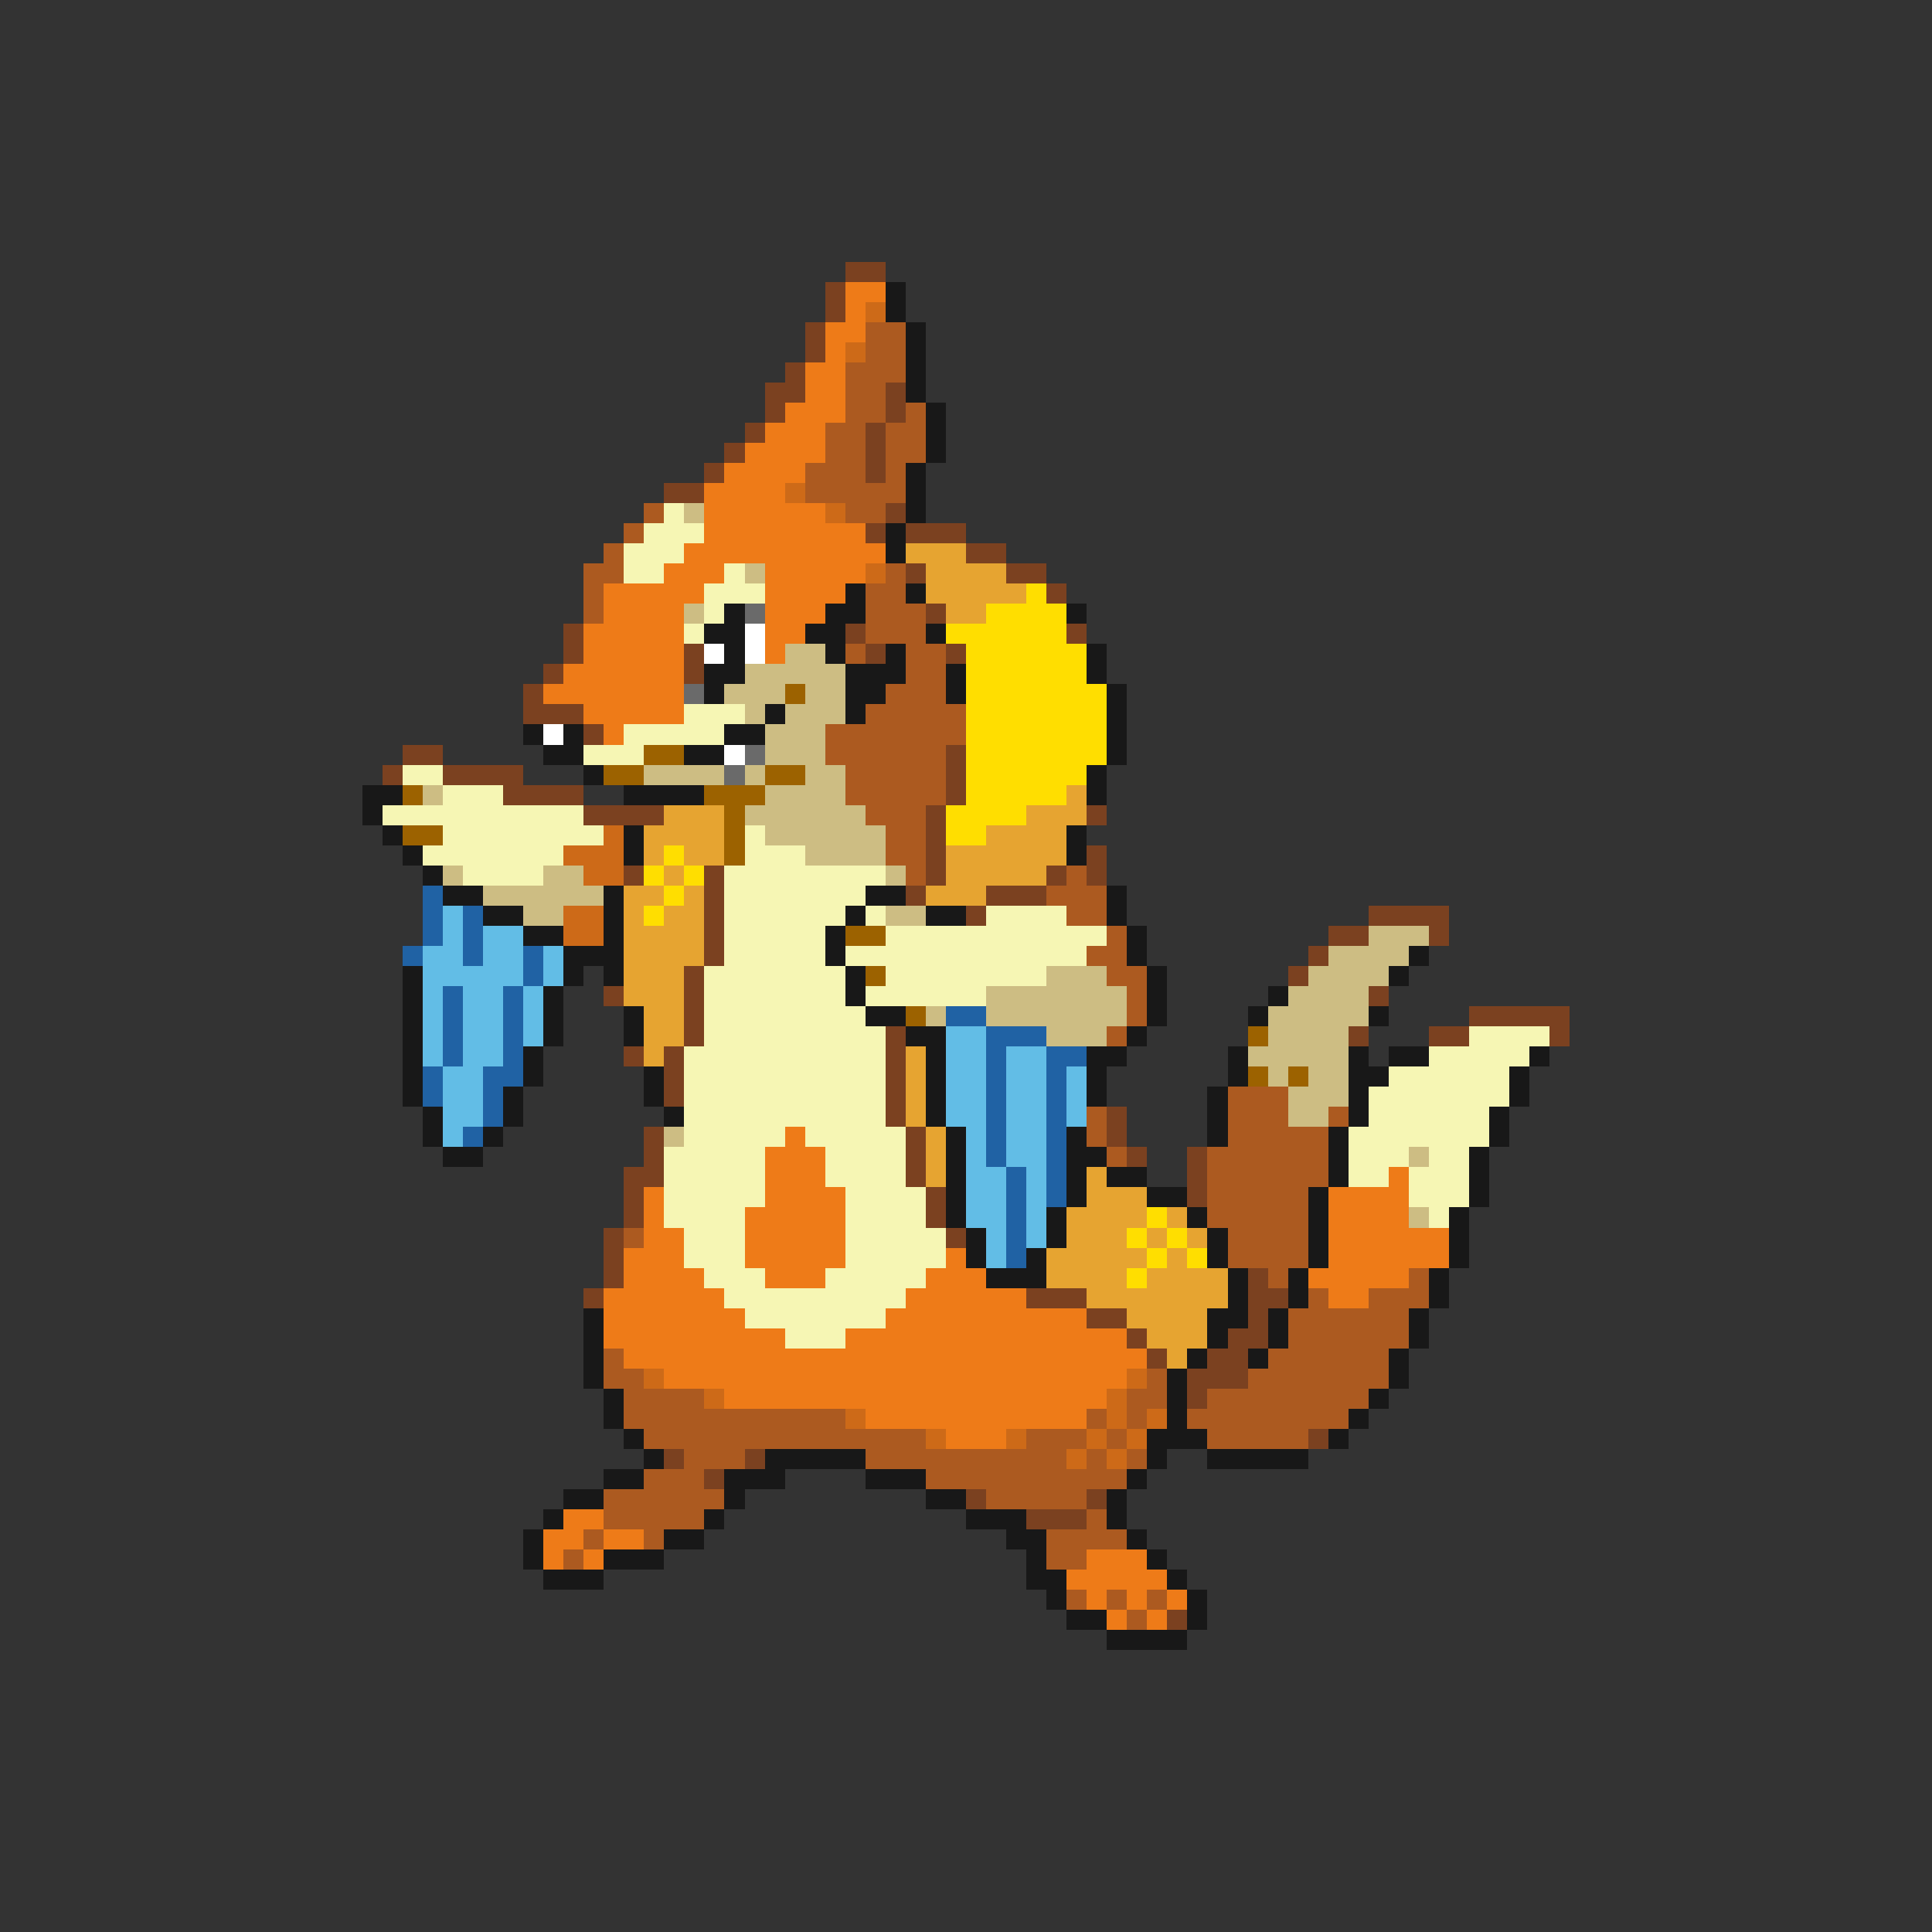 <svg xmlns="http://www.w3.org/2000/svg" viewBox="0 -0.5 96 96" shape-rendering="crispEdges">
<rect x="0" y="-0.5" width="96" height="96" fill="#333333" stroke="none"/>
<path stroke="#7b4120" d="M42 13h2M41 14h1M41 15h1M40 16h1M40 17h1M39 18h1M38 19h2M44 19h1M38 20h1M44 20h1M37 21h1M43 21h1M36 22h1M43 22h1M35 23h1M43 23h1M33 24h2M44 25h1M43 26h1M45 26h3M48 27h2M45 28h1M50 28h2M52 29h1M46 30h1M28 31h1M42 31h1M53 31h1M28 32h1M34 32h1M43 32h1M47 32h1M27 33h1M34 33h1M26 34h1M26 35h3M29 36h1M20 37h2M47 37h1M19 38h1M22 38h4M47 38h1M25 39h4M47 39h1M29 40h4M46 40h1M54 40h1M46 41h1M46 42h1M54 42h1M31 43h1M35 43h1M46 43h1M52 43h1M54 43h1M35 44h1M45 44h1M49 44h3M35 45h1M48 45h1M68 45h4M35 46h1M66 46h2M71 46h1M35 47h1M65 47h1M34 48h1M64 48h1M30 49h1M34 49h1M68 49h1M34 50h1M73 50h5M34 51h1M44 51h1M67 51h1M71 51h2M77 51h1M31 52h1M33 52h1M44 52h1M33 53h1M44 53h1M33 54h1M44 54h1M44 55h1M55 55h1M32 56h1M45 56h1M55 56h1M32 57h1M45 57h1M56 57h1M59 57h1M31 58h2M45 58h1M59 58h1M31 59h1M46 59h1M59 59h1M31 60h1M46 60h1M30 61h1M47 61h1M30 62h1M30 63h1M62 63h1M29 64h1M51 64h3M62 64h2M54 65h2M62 65h1M56 66h1M61 66h2M57 67h1M60 67h2M59 68h3M59 69h1M65 71h1M33 72h1M37 72h1M35 73h1M48 74h1M54 74h1M51 75h3M58 80h1" />
<path stroke="#ee7b18" d="M42 14h2M42 15h1M41 16h2M41 17h1M40 18h2M40 19h2M39 20h3M38 21h3M37 22h4M36 23h4M35 24h4M35 25h6M35 26h8M34 27h10M33 28h3M38 28h5M30 29h5M38 29h4M30 30h4M38 30h3M29 31h5M38 31h2M29 32h5M38 32h1M28 33h6M27 34h7M29 35h5M30 36h1M39 56h1M38 57h3M38 58h3M69 58h1M32 59h1M38 59h4M66 59h4M32 60h1M37 60h5M66 60h4M32 61h2M37 61h5M66 61h6M31 62h3M37 62h5M47 62h1M66 62h6M31 63h4M38 63h3M46 63h3M65 63h5M30 64h6M45 64h6M66 64h2M30 65h7M44 65h10M30 66h9M42 66h14M31 67h26M33 68h23M36 69h19M43 70h11M47 71h3M28 75h2M27 76h2M30 76h2M27 77h1M29 77h1M54 77h3M53 78h5M54 79h1M56 79h1M58 79h1M55 80h1M57 80h1" />
<path stroke="#181818" d="M44 14h1M44 15h1M45 16h1M45 17h1M45 18h1M45 19h1M46 20h1M46 21h1M46 22h1M45 23h1M45 24h1M45 25h1M44 26h1M44 27h1M42 29h1M45 29h1M36 30h1M41 30h2M53 30h1M35 31h2M40 31h2M46 31h1M36 32h1M41 32h1M44 32h1M54 32h1M35 33h2M42 33h3M47 33h1M54 33h1M35 34h1M42 34h2M47 34h1M55 34h1M38 35h1M42 35h1M55 35h1M26 36h1M28 36h1M36 36h2M55 36h1M27 37h2M34 37h2M55 37h1M29 38h1M54 38h1M18 39h2M31 39h4M54 39h1M18 40h1M19 41h1M31 41h1M53 41h1M20 42h1M31 42h1M53 42h1M21 43h1M22 44h2M30 44h1M43 44h2M55 44h1M24 45h2M30 45h1M42 45h1M46 45h2M55 45h1M26 46h2M30 46h1M41 46h1M56 46h1M28 47h3M41 47h1M56 47h1M70 47h1M20 48h1M28 48h1M30 48h1M42 48h1M57 48h1M69 48h1M20 49h1M27 49h1M42 49h1M57 49h1M63 49h1M20 50h1M27 50h1M31 50h1M43 50h2M57 50h1M62 50h1M68 50h1M20 51h1M27 51h1M31 51h1M45 51h2M56 51h1M20 52h1M26 52h1M46 52h1M54 52h2M61 52h1M67 52h1M69 52h2M76 52h1M20 53h1M26 53h1M32 53h1M46 53h1M54 53h1M61 53h1M67 53h2M75 53h1M20 54h1M25 54h1M32 54h1M46 54h1M54 54h1M60 54h1M67 54h1M75 54h1M21 55h1M25 55h1M33 55h1M46 55h1M60 55h1M67 55h1M74 55h1M21 56h1M24 56h1M47 56h1M53 56h1M60 56h1M66 56h1M74 56h1M22 57h2M47 57h1M53 57h2M66 57h1M73 57h1M47 58h1M53 58h1M55 58h2M66 58h1M73 58h1M47 59h1M53 59h1M57 59h2M65 59h1M73 59h1M47 60h1M52 60h1M59 60h1M65 60h1M72 60h1M48 61h1M52 61h1M60 61h1M65 61h1M72 61h1M48 62h1M51 62h1M60 62h1M65 62h1M72 62h1M49 63h3M61 63h1M64 63h1M71 63h1M61 64h1M64 64h1M71 64h1M29 65h1M60 65h2M63 65h1M70 65h1M29 66h1M60 66h1M63 66h1M70 66h1M29 67h1M59 67h1M62 67h1M69 67h1M29 68h1M58 68h1M69 68h1M30 69h1M58 69h1M68 69h1M30 70h1M58 70h1M67 70h1M31 71h1M57 71h3M66 71h1M32 72h1M38 72h5M57 72h1M60 72h5M30 73h2M36 73h3M43 73h3M56 73h1M28 74h2M36 74h1M46 74h2M55 74h1M27 75h1M35 75h1M48 75h3M55 75h1M26 76h1M33 76h2M50 76h2M56 76h1M26 77h1M30 77h3M51 77h1M57 77h1M27 78h3M51 78h2M58 78h1M52 79h1M59 79h1M53 80h2M59 80h1M55 81h4" />
<path stroke="#cd6a18" d="M43 15h1M42 17h1M39 24h1M41 25h1M43 28h1M30 41h1M28 42h3M29 43h2M28 45h2M28 46h2M32 68h1M56 68h1M35 69h1M55 69h1M42 70h1M55 70h1M57 70h1M46 71h1M50 71h1M54 71h1M56 71h1M53 72h1M55 72h1" />
<path stroke="#ac5a20" d="M43 16h2M43 17h2M42 18h3M42 19h2M42 20h2M45 20h1M41 21h2M44 21h2M41 22h2M44 22h2M40 23h3M44 23h1M40 24h5M32 25h1M42 25h2M31 26h1M30 27h1M29 28h2M44 28h1M29 29h1M43 29h2M29 30h1M43 30h3M43 31h3M42 32h1M45 32h2M45 33h2M44 34h3M43 35h5M41 36h7M41 37h6M42 38h5M42 39h5M43 40h3M44 41h2M44 42h2M45 43h1M53 43h1M52 44h3M53 45h2M55 46h1M54 47h2M55 48h2M56 49h1M56 50h1M55 51h1M61 54h3M54 55h1M61 55h3M66 55h1M54 56h1M61 56h5M55 57h1M60 57h6M60 58h6M60 59h5M60 60h5M31 61h1M61 61h4M61 62h4M63 63h1M70 63h1M65 64h1M68 64h3M64 65h6M64 66h6M30 67h1M63 67h6M30 68h2M57 68h1M62 68h7M31 69h4M56 69h2M60 69h8M31 70h11M54 70h1M56 70h1M59 70h8M32 71h14M51 71h3M55 71h1M60 71h5M34 72h3M43 72h10M54 72h1M56 72h1M32 73h3M46 73h10M30 74h6M49 74h5M30 75h5M54 75h1M29 76h1M32 76h1M52 76h4M28 77h1M52 77h2M53 79h1M55 79h1M57 79h1M56 80h1" />
<path stroke="#f6f6b4" d="M33 25h1M32 26h3M31 27h3M31 28h2M36 28h1M35 29h3M35 30h1M34 31h1M34 35h3M31 36h5M29 37h3M20 38h2M22 39h3M19 40h10M22 41h8M37 41h1M21 42h7M37 42h3M23 43h4M36 43h8M36 44h7M36 45h6M43 45h1M49 45h4M36 46h5M44 46h11M36 47h5M42 47h12M35 48h7M44 48h8M35 49h7M43 49h6M35 50h8M35 51h9M73 51h4M34 52h10M71 52h5M34 53h10M69 53h6M34 54h10M68 54h7M34 55h10M68 55h6M34 56h5M40 56h5M67 56h7M33 57h5M41 57h4M67 57h3M71 57h2M33 58h5M41 58h4M67 58h2M70 58h3M33 59h5M42 59h4M70 59h3M33 60h4M42 60h4M71 60h1M34 61h3M42 61h5M34 62h3M42 62h5M35 63h3M41 63h5M36 64h9M37 65h7M39 66h3" />
<path stroke="#cdbd83" d="M34 25h1M37 28h1M34 30h1M39 32h2M37 33h5M36 34h3M40 34h2M37 35h1M39 35h3M38 36h3M38 37h3M32 38h4M37 38h1M40 38h2M21 39h1M38 39h4M37 40h6M38 41h6M40 42h4M22 43h1M27 43h2M44 43h1M24 44h6M26 45h2M44 45h2M68 46h3M66 47h4M52 48h3M65 48h4M49 49h7M64 49h4M46 50h1M49 50h7M63 50h5M52 51h3M63 51h4M62 52h5M63 53h1M65 53h2M64 54h3M64 55h2M33 56h1M70 57h1M70 60h1" />
<path stroke="#e6a431" d="M45 27h3M46 28h4M46 29h5M47 30h2M53 39h1M33 40h3M51 40h3M32 41h4M49 41h4M32 42h1M34 42h2M47 42h6M33 43h1M47 43h5M31 44h2M34 44h1M46 44h3M31 45h1M33 45h2M31 46h4M31 47h4M31 48h3M31 49h3M32 50h2M32 51h2M32 52h1M45 52h1M45 53h1M45 54h1M45 55h1M46 56h1M46 57h1M46 58h1M54 58h1M54 59h3M53 60h4M58 60h1M53 61h3M57 61h1M59 61h1M52 62h5M58 62h1M52 63h4M57 63h4M54 64h7M56 65h4M57 66h3M58 67h1" />
<path stroke="#ffde00" d="M51 29h1M49 30h4M47 31h6M48 32h6M48 33h6M48 34h7M48 35h7M48 36h7M48 37h7M48 38h6M48 39h5M47 40h4M47 41h2M33 42h1M32 43h1M34 43h1M33 44h1M32 45h1M57 60h1M56 61h1M58 61h1M57 62h1M59 62h1M56 63h1" />
<path stroke="#6a6a6a" d="M37 30h1M34 34h1M37 37h1M36 38h1" />
<path stroke="#ffffff" d="M37 31h1M35 32h1M37 32h1M27 36h1M36 37h1" />
<path stroke="#9c6200" d="M39 34h1M32 37h2M30 38h2M38 38h2M20 39h1M35 39h3M36 40h1M20 41h2M36 41h1M36 42h1M42 46h2M43 48h1M45 50h1M62 51h1M62 53h1M64 53h1" />
<path stroke="#2062a4" d="M21 44h1M21 45h1M23 45h1M21 46h1M23 46h1M20 47h1M23 47h1M26 47h1M26 48h1M22 49h1M25 49h1M22 50h1M25 50h1M47 50h2M22 51h1M25 51h1M49 51h3M22 52h1M25 52h1M49 52h1M52 52h2M21 53h1M24 53h2M49 53h1M52 53h1M21 54h1M24 54h1M49 54h1M52 54h1M24 55h1M49 55h1M52 55h1M23 56h1M49 56h1M52 56h1M49 57h1M52 57h1M50 58h1M52 58h1M50 59h1M52 59h1M50 60h1M50 61h1M50 62h1" />
<path stroke="#62bde6" d="M22 45h1M22 46h1M24 46h2M21 47h2M24 47h2M27 47h1M21 48h5M27 48h1M21 49h1M23 49h2M26 49h1M21 50h1M23 50h2M26 50h1M21 51h1M23 51h2M26 51h1M47 51h2M21 52h1M23 52h2M47 52h2M50 52h2M22 53h2M47 53h2M50 53h2M53 53h1M22 54h2M47 54h2M50 54h2M53 54h1M22 55h2M47 55h2M50 55h2M53 55h1M22 56h1M48 56h1M50 56h2M48 57h1M50 57h2M48 58h2M51 58h1M48 59h2M51 59h1M48 60h2M51 60h1M49 61h1M51 61h1M49 62h1" />
</svg>